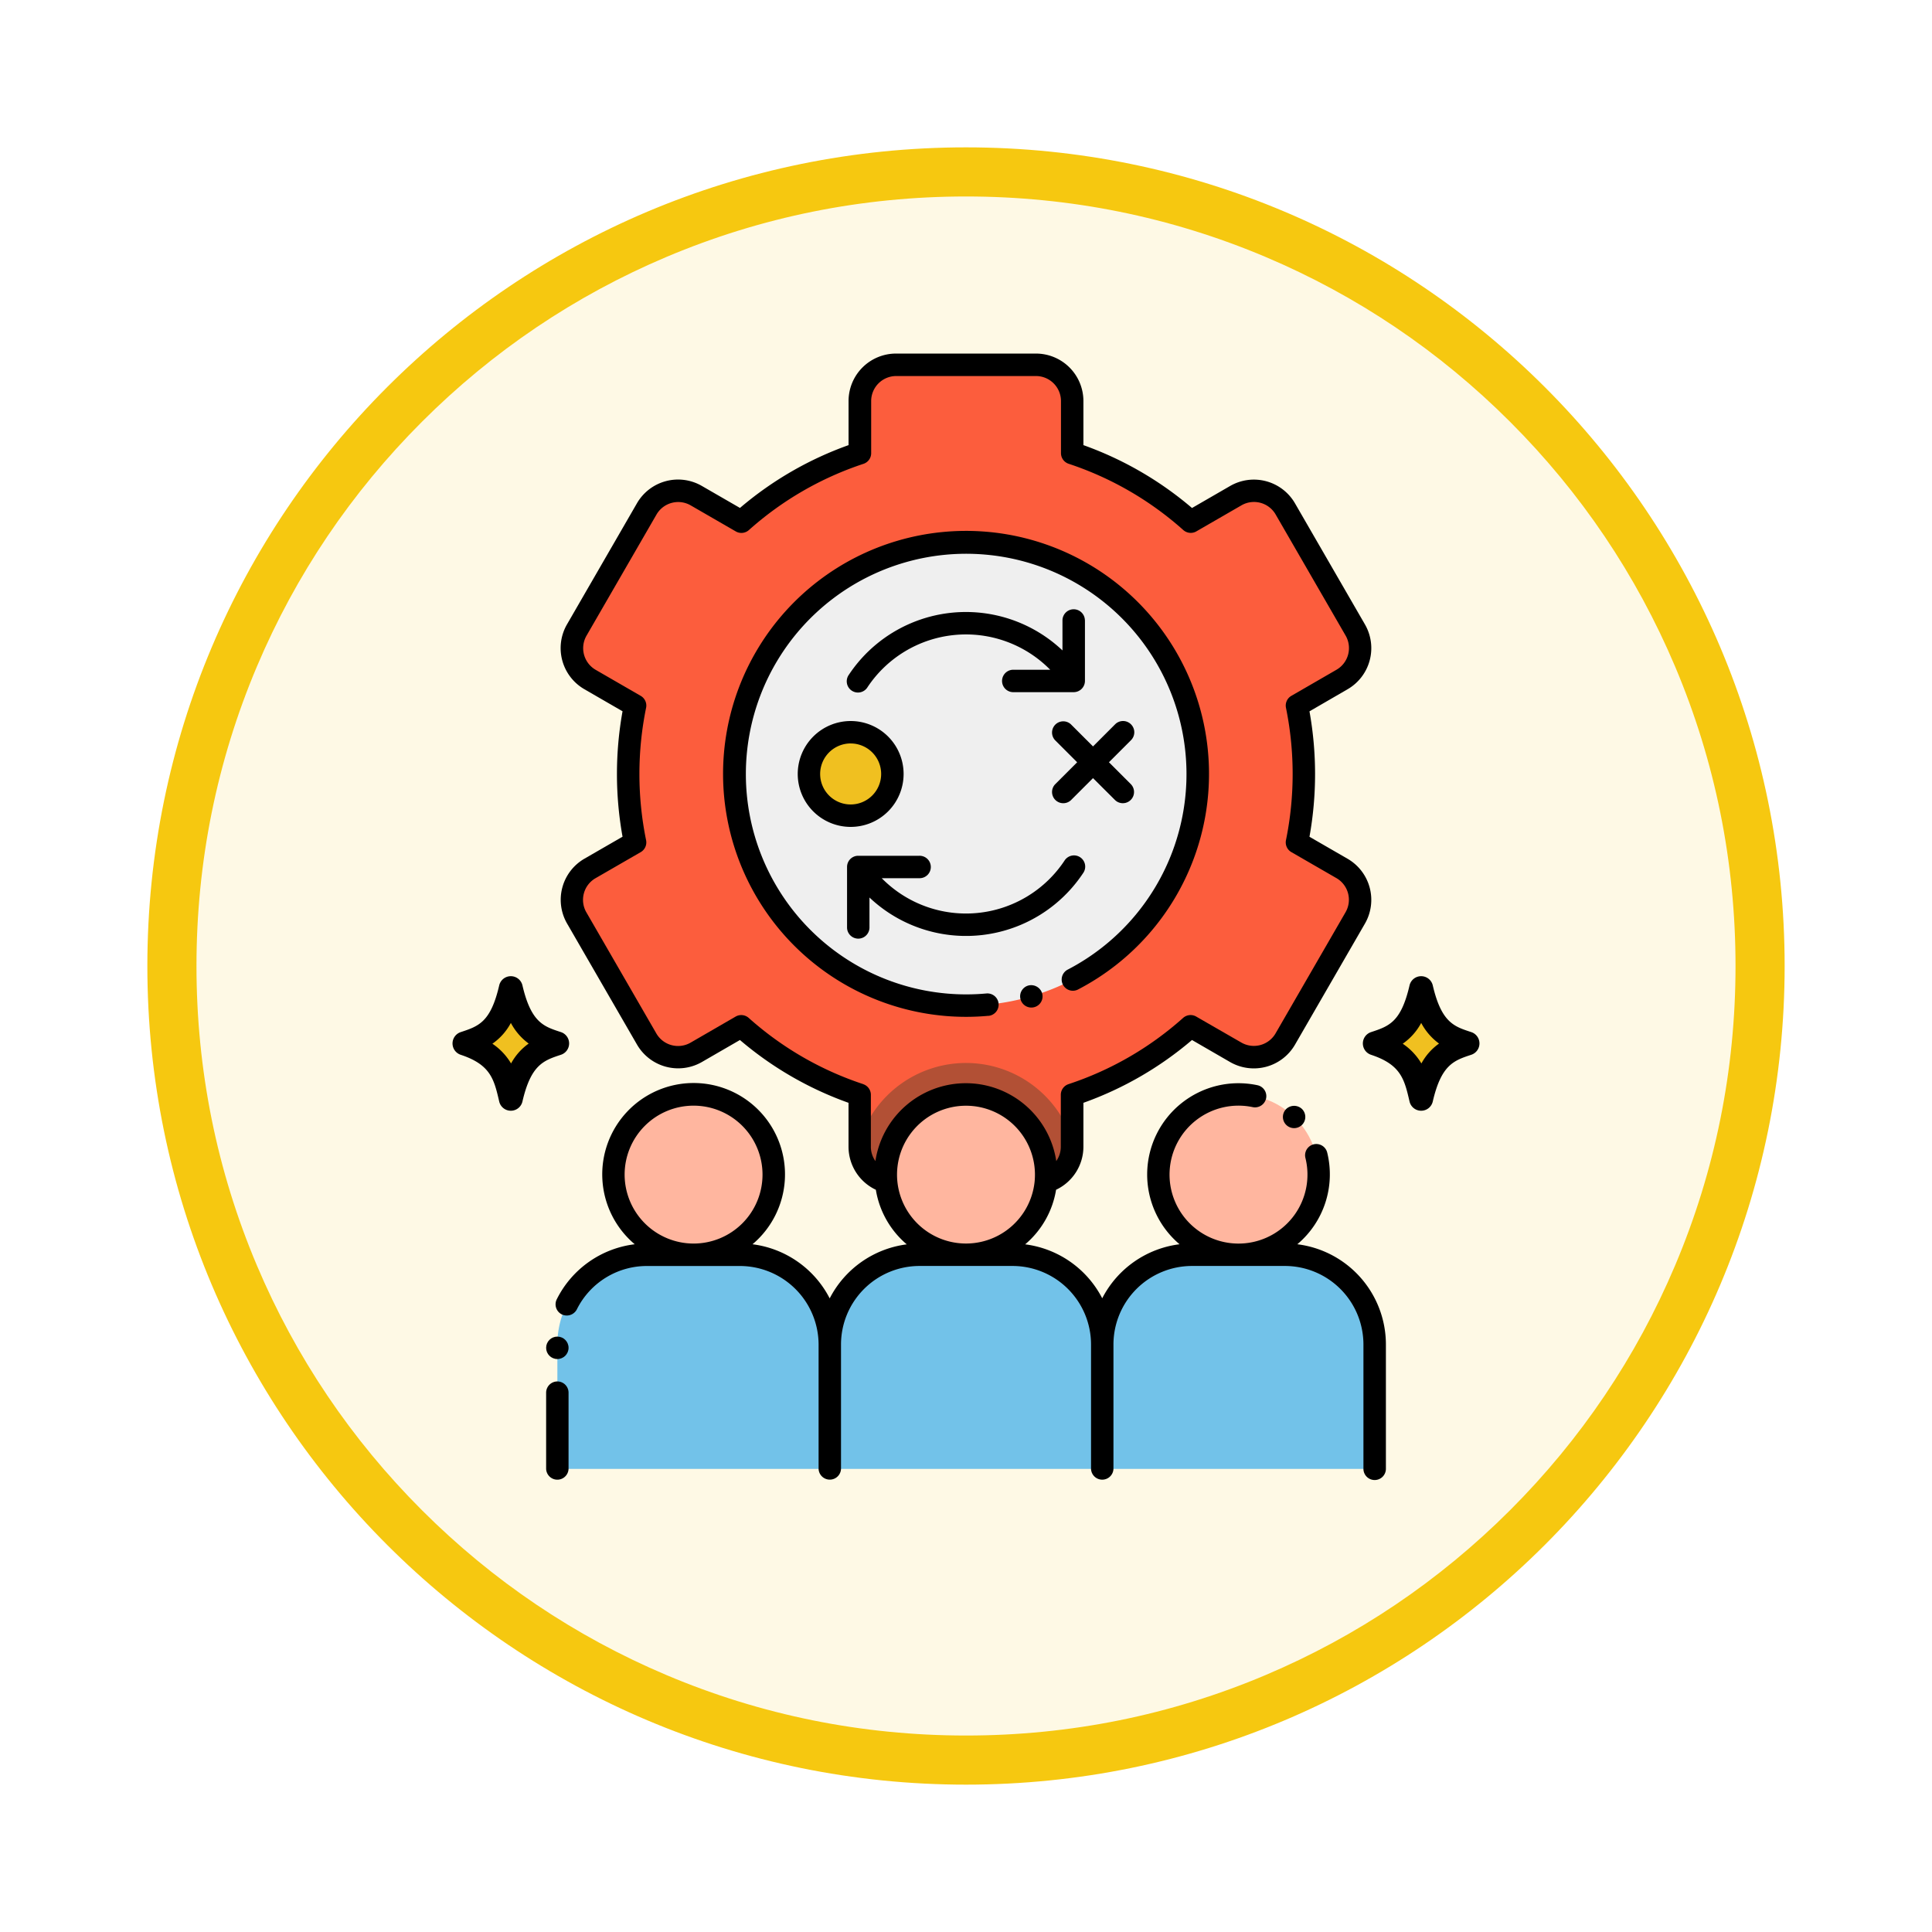 <svg xmlns="http://www.w3.org/2000/svg" xmlns:xlink="http://www.w3.org/1999/xlink" width="118" height="118" viewBox="0 0 118 118">
  <defs>
    <filter id="Trazado_982547" x="0" y="0" width="118" height="118" filterUnits="userSpaceOnUse">
      <feOffset dy="3" input="SourceAlpha"/>
      <feGaussianBlur stdDeviation="3" result="blur"/>
      <feFlood flood-opacity="0.161"/>
      <feComposite operator="in" in2="blur"/>
      <feComposite in="SourceGraphic"/>
    </filter>
  </defs>
  <g id="Grupo_1210309" data-name="Grupo 1210309" transform="translate(9 6)">
    <g id="Grupo_1209802" data-name="Grupo 1209802" transform="translate(0 0)">
      <g id="Grupo_1209739" data-name="Grupo 1209739" transform="translate(0)">
        <g id="Grupo_1209277" data-name="Grupo 1209277">
          <g id="Grupo_1208028" data-name="Grupo 1208028">
            <g id="Grupo_1177675" data-name="Grupo 1177675">
              <g id="Grupo_1176928" data-name="Grupo 1176928">
                <g id="Grupo_1172322" data-name="Grupo 1172322">
                  <g id="Grupo_1164700" data-name="Grupo 1164700">
                    <g id="Grupo_1160931" data-name="Grupo 1160931">
                      <g id="Grupo_1160749" data-name="Grupo 1160749">
                        <g id="Grupo_1158891" data-name="Grupo 1158891">
                          <g id="Grupo_1157406" data-name="Grupo 1157406">
                            <g id="Grupo_1155793" data-name="Grupo 1155793">
                              <g id="Grupo_1154704" data-name="Grupo 1154704">
                                <g id="Grupo_1150790" data-name="Grupo 1150790">
                                  <g id="Grupo_1154214" data-name="Grupo 1154214">
                                    <g id="Grupo_1152583" data-name="Grupo 1152583">
                                      <g id="Grupo_1146973" data-name="Grupo 1146973">
                                        <g id="Grupo_1146954" data-name="Grupo 1146954">
                                          <g transform="matrix(1, 0, 0, 1, -9, -6)" filter="url(#Trazado_982547)">
                                            <g id="Trazado_982547-2" data-name="Trazado 982547" transform="translate(9 6)" fill="#fef9e5">
                                              <path d="M 50 98.5 C 43.452 98.5 37.1 97.218 31.122 94.689 C 25.347 92.246 20.16 88.749 15.705 84.295 C 11.251 79.84 7.753 74.653 5.311 68.878 C 2.782 62.899 1.5 56.548 1.5 50 C 1.5 43.452 2.782 37.1 5.311 31.122 C 7.753 25.347 11.251 20.16 15.705 15.705 C 20.16 11.251 25.347 7.753 31.122 5.311 C 37.1 2.782 43.452 1.5 50 1.5 C 56.548 1.5 62.9 2.782 68.878 5.311 C 74.653 7.753 79.84 11.251 84.295 15.705 C 88.749 20.16 92.247 25.347 94.689 31.122 C 97.218 37.1 98.5 43.452 98.5 50 C 98.5 56.548 97.218 62.899 94.689 68.878 C 92.247 74.653 88.749 79.84 84.295 84.295 C 79.84 88.749 74.653 92.246 68.878 94.689 C 62.9 97.218 56.548 98.5 50 98.5 Z" stroke="none"/>
                                              <path d="M 50 3 C 43.654 3 37.499 4.242 31.706 6.692 C 26.11 9.059 21.083 12.449 16.766 16.766 C 12.449 21.083 9.059 26.11 6.692 31.706 C 4.242 37.499 3 43.654 3 50 C 3 56.346 4.242 62.501 6.692 68.293 C 9.059 73.89 12.449 78.917 16.766 83.234 C 21.083 87.551 26.11 90.941 31.706 93.308 C 37.499 95.758 43.654 97 50 97 C 56.346 97 62.501 95.758 68.294 93.308 C 73.89 90.941 78.917 87.551 83.234 83.234 C 87.551 78.917 90.941 73.89 93.308 68.293 C 95.758 62.501 97 56.346 97 50 C 97 43.654 95.758 37.499 93.308 31.706 C 90.941 26.11 87.551 21.083 83.234 16.766 C 78.917 12.449 73.89 9.059 68.294 6.692 C 62.501 4.242 56.346 3 50 3 M 50 7.62939453125e-06 C 77.614 7.62939453125e-06 100 22.386 100 50 C 100 77.614 77.614 100 50 100 C 22.386 100 7.62939453125e-06 77.614 7.62939453125e-06 50 C 7.62939453125e-06 22.386 22.386 7.62939453125e-06 50 7.62939453125e-06 Z" stroke="none" fill="#f6c810"/>
                                            </g>
                                          </g>
                                        </g>
                                      </g>
                                    </g>
                                  </g>
                                </g>
                              </g>
                            </g>
                          </g>
                        </g>
                      </g>
                    </g>
                  </g>
                </g>
              </g>
            </g>
          </g>
        </g>
      </g>
    </g>
    <g id="tactical_3900752" transform="translate(5.141 13.195)">
      <path id="Trazado_1050695" data-name="Trazado 1050695" d="M87.153,35.66,84.4,34.072a20.918,20.918,0,0,0,0-8.359l2.753-1.591a2.212,2.212,0,0,0,.808-3.021l-4.275-7.4a2.211,2.211,0,0,0-3.021-.808L77.909,14.48A20.643,20.643,0,0,0,70.672,10.3V7.118a2.212,2.212,0,0,0-2.213-2.213H59.914A2.212,2.212,0,0,0,57.7,7.118V10.3a20.644,20.644,0,0,0-7.236,4.185l-2.755-1.591a2.211,2.211,0,0,0-3.021.808l-4.275,7.4a2.212,2.212,0,0,0,.808,3.021l2.753,1.591a20.917,20.917,0,0,0,0,8.359L41.221,35.66a2.212,2.212,0,0,0-.808,3.021l4.275,7.4a2.214,2.214,0,0,0,3.021.811L50.465,45.3A20.6,20.6,0,0,0,57.7,49.487v3.177a2.211,2.211,0,0,0,1.608,2.128,4.9,4.9,0,1,1,9.756,0,2.211,2.211,0,0,0,1.608-2.128V49.487A20.6,20.6,0,0,0,77.909,45.3L80.664,46.9a2.214,2.214,0,0,0,3.021-.811l4.275-7.4A2.212,2.212,0,0,0,87.153,35.66Z" transform="translate(-19.328 -1.815)" fill="#fc5d3d"/>
      <g id="Grupo_1210649" data-name="Grupo 1210649" transform="translate(13.498 40.427)">
        <g id="Grupo_1210647" data-name="Grupo 1210647" transform="translate(55.6)">
          <path id="Trazado_1050696" data-name="Trazado 1050696" d="M224.82,147.258c-1.085-.359-2.205-.672-2.834-3.381-.579,2.5-1.508,2.943-2.834,3.381,2.164.715,2.49,1.9,2.834,3.381C222.579,148.084,223.56,147.675,224.82,147.258Z" transform="translate(-218.425 -143.15)" fill="#f0c020"/>
          <path id="Trazado_1050697" data-name="Trazado 1050697" d="M219.349,148.878c-.314-1.354-.522-2.249-2.353-2.854a.729.729,0,0,1,0-1.383c1.1-.364,1.831-.605,2.353-2.855a.729.729,0,0,1,1.419,0c.534,2.3,1.332,2.518,2.353,2.854a.729.729,0,0,1,0,1.383c-1.063.351-1.831.605-2.353,2.854a.728.728,0,0,1-1.419,0Zm-.416-3.529a3.782,3.782,0,0,1,1.14,1.206,3.6,3.6,0,0,1,1.077-1.216,3.716,3.716,0,0,1-1.089-1.26A3.615,3.615,0,0,1,218.933,145.348Z" transform="translate(-216.498 -141.224)"/>
        </g>
        <g id="Grupo_1210648" data-name="Grupo 1210648" transform="translate(0)">
          <path id="Trazado_1050698" data-name="Trazado 1050698" d="M21.82,147.258c-1.085-.359-2.205-.672-2.834-3.381-.579,2.5-1.508,2.943-2.834,3.381,2.164.715,2.49,1.9,2.834,3.381C19.579,148.084,20.56,147.675,21.82,147.258Z" transform="translate(-15.425 -143.15)" fill="#f0c020"/>
          <path id="Trazado_1050699" data-name="Trazado 1050699" d="M16.349,148.878c-.314-1.354-.522-2.249-2.353-2.854a.729.729,0,0,1,0-1.383c1.1-.364,1.831-.605,2.353-2.855a.729.729,0,0,1,1.419,0c.534,2.3,1.332,2.518,2.353,2.854a.729.729,0,0,1,0,1.383c-1.063.351-1.831.605-2.353,2.854a.728.728,0,0,1-1.419,0Zm-.416-3.529a3.782,3.782,0,0,1,1.14,1.206,3.6,3.6,0,0,1,1.077-1.216,3.716,3.716,0,0,1-1.089-1.26A3.615,3.615,0,0,1,15.933,145.348Z" transform="translate(-13.498 -141.224)"/>
        </g>
      </g>
      <path id="Trazado_1050700" data-name="Trazado 1050700" d="M117.292,165.309v.4a2.211,2.211,0,0,1-1.608,2.128,4.9,4.9,0,1,0-9.756,0,2.211,2.211,0,0,1-1.608-2.128V165.3a6.82,6.82,0,0,1,12.972.005Z" transform="translate(-65.947 -114.862)" fill="#b25035"/>
      <path id="Trazado_1050701" data-name="Trazado 1050701" d="M119.888,172.922a4.9,4.9,0,1,1-4.878-5.327A4.9,4.9,0,0,1,119.888,172.922Z" transform="translate(-70.15 -119.945)" fill="#ffb69f"/>
      <path id="Trazado_1050702" data-name="Trazado 1050702" d="M90.484,72.765a14.152,14.152,0,1,1,14.151-14.153A14.152,14.152,0,0,1,90.484,72.765Z" transform="translate(-45.625 -30.536)" fill="#efefef"/>
      <g id="Grupo_1210650" data-name="Grupo 1210650" transform="translate(35.267 25.527)">
        <circle id="Elipse_12688" data-name="Elipse 12688" cx="2.548" cy="2.548" r="2.548" fill="#f0c020"/>
      </g>
      <path id="Trazado_1050703" data-name="Trazado 1050703" d="M114.264,216.423H97.625v-7.6a5.478,5.478,0,0,1,5.478-5.478h5.683a5.478,5.478,0,0,1,5.478,5.478Z" transform="translate(-61.085 -145.903)" fill="#72c2e9"/>
      <circle id="Elipse_12689" data-name="Elipse 12689" cx="4.896" cy="4.896" r="4.896" transform="translate(23.324 47.65)" fill="#ffb69f"/>
      <path id="Trazado_1050704" data-name="Trazado 1050704" d="M53.514,216.423H36.875v-7.6a5.478,5.478,0,0,1,5.478-5.478h5.683a5.478,5.478,0,0,1,5.478,5.478Z" transform="translate(-16.974 -145.903)" fill="#72c2e9"/>
      <circle id="Elipse_12690" data-name="Elipse 12690" cx="4.896" cy="4.896" r="4.896" transform="translate(56.602 47.65)" fill="#ffb69f"/>
      <path id="Trazado_1050705" data-name="Trazado 1050705" d="M175.014,216.423H158.375v-7.6a5.478,5.478,0,0,1,5.478-5.478h5.683a5.478,5.478,0,0,1,5.478,5.478Z" transform="translate(-105.196 -145.903)" fill="#72c2e9"/>
      <path id="Trazado_1050710" data-name="Trazado 1050710" d="M90.036,71.568A.685.685,0,0,0,89.91,70.2a13.456,13.456,0,1,1,4.968-1.457.684.684,0,1,0,.633,1.213,14.84,14.84,0,1,0-5.475,1.608Z" transform="translate(-43.808 -28.717)"/>
      <path id="Trazado_1050711" data-name="Trazado 1050711" d="M140.565,143.246a.685.685,0,1,0,.386,1.315.682.682,0,0,0,.463-.849A.7.7,0,0,0,140.565,143.246Z" transform="translate(-91.907 -102.246)"/>
      <path id="Trazado_1050712" data-name="Trazado 1050712" d="M90.478,87.557a3.233,3.233,0,1,0,3.233-3.233A3.236,3.236,0,0,0,90.478,87.557Zm3.232-1.863a1.863,1.863,0,1,1-1.863,1.863A1.865,1.865,0,0,1,93.71,85.693Z" transform="translate(-55.896 -59.481)"/>
      <path id="Trazado_1050713" data-name="Trazado 1050713" d="M151.963,84.524a.684.684,0,0,0-.968,0l-1.351,1.351-1.351-1.351a.685.685,0,0,0-.968.968l1.351,1.351-1.351,1.351a.685.685,0,0,0,.968.968l1.351-1.351L151,89.161a.685.685,0,0,0,.968-.968l-1.351-1.351,1.351-1.351A.684.684,0,0,0,151.963,84.524Z" transform="translate(-97.028 -59.481)"/>
      <path id="Trazado_1050714" data-name="Trazado 1050714" d="M116,59.994a.685.685,0,0,0-1.369,0v1.855a8.583,8.583,0,0,0-13.046,1.486.685.685,0,1,0,1.14.758,7.218,7.218,0,0,1,11.157-1.064H111.6a.685.685,0,0,0,0,1.369h3.719a.689.689,0,0,0,.685-.685v-3.72Z" transform="translate(-63.88 -41.318)"/>
      <path id="Trazado_1050715" data-name="Trazado 1050715" d="M115.889,115.434a.685.685,0,1,0-1.14-.758,7.218,7.218,0,0,1-11.158,1.064h2.287a.685.685,0,1,0,0-1.369c-.107,0-3.642,0-3.749,0a.681.681,0,0,0-.656.68v3.722a.685.685,0,0,0,1.369,0V116.92A8.583,8.583,0,0,0,115.889,115.434Z" transform="translate(-63.879 -81.298)"/>
      <path id="Trazado_1050716" data-name="Trazado 1050716" d="M35.055,231.595a.687.687,0,0,0-.685.685v4.656a.685.685,0,0,0,1.369,0V232.28A.685.685,0,0,0,35.055,231.595Z" transform="translate(-15.155 -166.416)"/>
      <circle id="Elipse_12691" data-name="Elipse 12691" cx="0.685" cy="0.685" r="0.685" transform="translate(19.215 62.44)"/>
      <path id="Trazado_1050717" data-name="Trazado 1050717" d="M198.859,170.338a.684.684,0,1,0,.967-.016A.7.7,0,0,0,198.859,170.338Z" transform="translate(-134.452 -121.79)"/>
      <path id="Trazado_1050718" data-name="Trazado 1050718" d="M86.5,71.2a.685.685,0,0,0,.685-.685v-7.6A6.17,6.17,0,0,0,81.775,56.8,5.578,5.578,0,0,0,83.6,51.2a.685.685,0,0,0-1.331.326v0a4.212,4.212,0,1,1-3.213-3.1.694.694,0,0,0,.811-.529.684.684,0,0,0-.529-.811A5.576,5.576,0,0,0,74.582,56.8a6.175,6.175,0,0,0-4.723,3.3,6.174,6.174,0,0,0-4.706-3.295,5.537,5.537,0,0,0,1.888-3.334,2.909,2.909,0,0,0,1.669-2.623V48.161a21.139,21.139,0,0,0,6.632-3.836l2.334,1.35a2.905,2.905,0,0,0,3.955-1.062l4.275-7.4a2.9,2.9,0,0,0-1.059-3.956l-2.33-1.345a21.627,21.627,0,0,0,0-7.661L84.848,22.9a2.9,2.9,0,0,0,1.058-3.956l-4.275-7.4a2.9,2.9,0,0,0-3.956-1.059l-2.332,1.347A21.185,21.185,0,0,0,68.71,7.992V5.3a2.9,2.9,0,0,0-2.9-2.9H57.266a2.9,2.9,0,0,0-2.9,2.9V7.992a21.185,21.185,0,0,0-6.632,3.836L45.4,10.481a2.9,2.9,0,0,0-3.956,1.059l-4.275,7.4A2.9,2.9,0,0,0,38.231,22.9l2.331,1.347a21.633,21.633,0,0,0,0,7.661l-2.331,1.345a2.9,2.9,0,0,0-1.058,3.956l4.275,7.4A2.906,2.906,0,0,0,45.4,45.674l2.332-1.349a21.134,21.134,0,0,0,6.632,3.836v2.688a2.909,2.909,0,0,0,1.669,2.623,5.534,5.534,0,0,0,1.888,3.334,6.175,6.175,0,0,0-4.707,3.3A6.174,6.174,0,0,0,48.5,56.8a5.581,5.581,0,1,0-7.194,0,6.152,6.152,0,0,0-4.763,3.364.686.686,0,0,0,.307.918.693.693,0,0,0,.918-.3,0,0,0,0,0,0,0,4.776,4.776,0,0,1,4.292-2.654h5.683A4.812,4.812,0,0,1,52.536,62.9c0,.006,0,.012,0,.017v7.6a.685.685,0,0,0,1.369,0v-7.6A4.8,4.8,0,0,1,58.7,58.126h5.683a4.8,4.8,0,0,1,4.793,4.793v7.6a.685.685,0,0,0,1.369,0v-7.6a4.8,4.8,0,0,1,4.793-4.793H81.02a4.8,4.8,0,0,1,4.793,4.793v7.6A.685.685,0,0,0,86.5,71.2ZM40.689,52.546A4.211,4.211,0,1,1,44.9,56.757,4.216,4.216,0,0,1,40.689,52.546Zm14.579-5.524a19.807,19.807,0,0,1-7-4.046.684.684,0,0,0-.8-.081l-2.753,1.593a1.533,1.533,0,0,1-2.087-.559l-4.275-7.4a1.526,1.526,0,0,1,.557-2.085l2.753-1.589A.685.685,0,0,0,42,32.12a20.232,20.232,0,0,1,0-8.084.684.684,0,0,0-.328-.73l-2.753-1.591a1.528,1.528,0,0,1-.557-2.086l4.275-7.4a1.53,1.53,0,0,1,2.086-.558l2.755,1.591a.686.686,0,0,0,.8-.082,19.847,19.847,0,0,1,7-4.046.685.685,0,0,0,.469-.65V5.3a1.53,1.53,0,0,1,1.528-1.528h8.545A1.53,1.53,0,0,1,67.34,5.3V8.481a.685.685,0,0,0,.469.65,19.849,19.849,0,0,1,7,4.046.685.685,0,0,0,.8.082l2.755-1.591a1.529,1.529,0,0,1,2.086.557l4.275,7.4a1.528,1.528,0,0,1-.558,2.086L81.41,23.305a.684.684,0,0,0-.328.73,20.237,20.237,0,0,1,0,8.084.684.684,0,0,0,.329.73l2.752,1.588a1.527,1.527,0,0,1,.557,2.086l-4.275,7.4a1.532,1.532,0,0,1-2.085.56L75.6,42.894a.685.685,0,0,0-.8.081,19.805,19.805,0,0,1-7,4.046.685.685,0,0,0-.47.65v3.177a1.524,1.524,0,0,1-.278.871,5.585,5.585,0,0,0-11.046,0,1.522,1.522,0,0,1-.278-.87V47.672a.684.684,0,0,0-.47-.65Zm2.074,5.89a4.212,4.212,0,1,1,8.393,0s0,0,0,.006a4.213,4.213,0,0,1-8.393-.006Z" transform="translate(-16.68)"/>
    </g>
  </g>
</svg>
